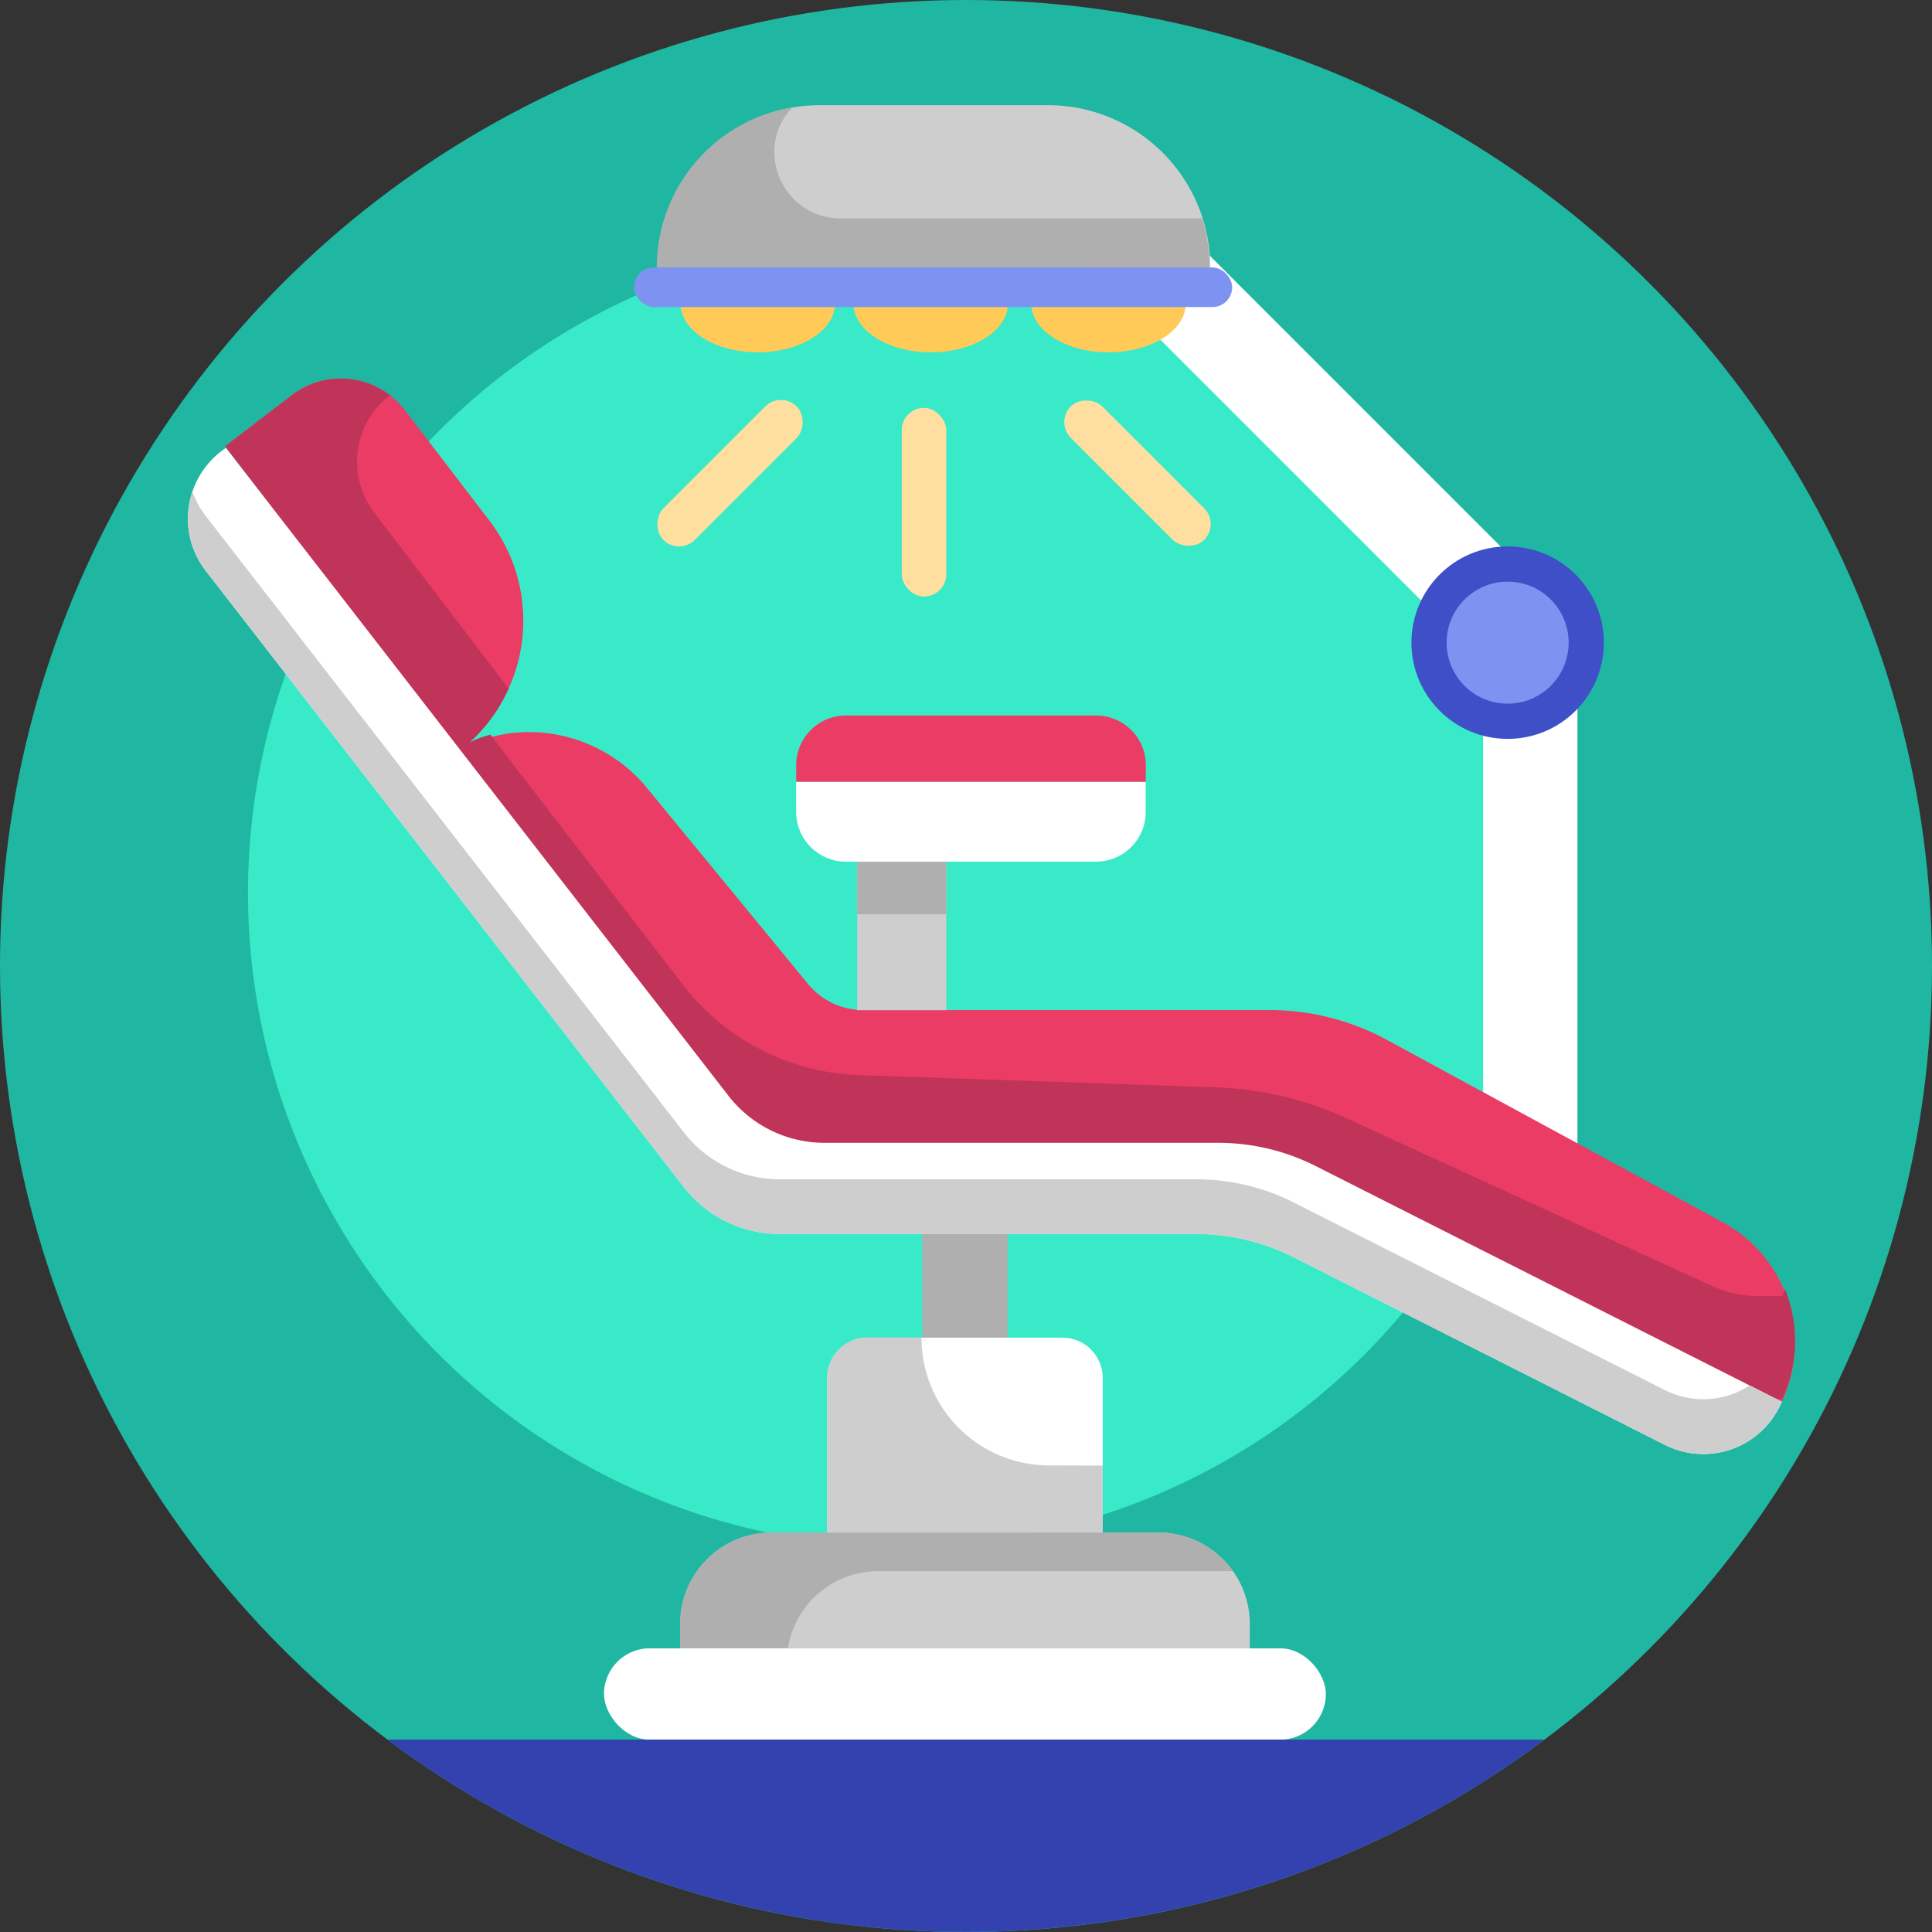<svg height="512" viewBox="0 0 512 512" width="512" xmlns="http://www.w3.org/2000/svg"><rect x="0" y="0" width="512" height="512" fill="#333333" stroke="none"/><g id="BULINE"><circle cx="256" cy="256" fill="#1fb7a2" r="256"/></g><g id="Icons"><circle cx="238.97" cy="236.59" fill="#39eac8" r="173.25"/><path d="m393.04 180.59h25v172.79h-25z" fill="#fff"/><path d="m323.12 13.99h25v172.79h-25z" fill="#fff" transform="matrix(.707 -.707 .707 .707 27.32 266.72)"/><path d="m244.42 318.97h22.6v35.52h-22.6z" fill="#afafaf"/><path d="m121.53 199.18s5.22-4 14.85-5a40.52 40.52 0 0 1 35.26 14.86l42.49 51.72a18.91 18.91 0 0 0 14.6 6.91h107.63a65.33 65.33 0 0 1 31.22 7.93l89 48.33a36.48 36.48 0 0 1 15.65 47.49h-12.71l-119.25-54.67-141.66-4.84-82.94-107.76z" fill="#eb3c65"/><path d="m472.25 370.76h-12.73l-119.25-54.71-141.66-4.84-82.94-107.76 5.86-5a26.84 26.84 0 0 1 8.41-3.75l51 66.22a61.6 61.6 0 0 0 46.74 24l94.57 3.23a90.17 90.17 0 0 1 34.48 8.15l96.77 44.4a30.61 30.61 0 0 0 12.74 2.78h6.05c.28-.59.53-1.18.77-1.79a36.31 36.31 0 0 1 -.81 29.07z" fill="#c13459"/><path d="m86.11 94.57h22.24a21.34 21.34 0 0 1 21.34 21.34v36.91a43.59 43.59 0 0 1 -43.59 43.59 0 0 0 0 1 0 0v-101.84a0 0 0 0 1 .01 0z" fill="#eb3c65" transform="matrix(.794 -.608 .608 .794 -66.19 95.48)"/><path d="m134.8 182.48a43.52 43.52 0 0 1 -13.26 16.7l-61.88-80.89 17.67-13.53a21.33 21.33 0 0 1 26 0 22.19 22.19 0 0 0 -4.14 31.09z" fill="#c13459"/><path d="m441.22 382.91-98.29-49.69a57.4 57.4 0 0 0 -25.93-6.22h-110.38a32.17 32.17 0 0 1 -25.42-12.45l-126.67-163.27a22.54 22.54 0 0 1 4-31.61l1.33-1 133.2 171.74a32.2 32.2 0 0 0 25.43 12.45h104.32a57.27 57.27 0 0 1 25.9 6.18l123.54 62.46-.76 1.5a22.52 22.52 0 0 1 -30.27 9.91z" fill="#fff"/><path d="m472.25 371.47-.76 1.5a22.53 22.53 0 0 1 -30.27 9.94l-98.29-49.69a57.39 57.39 0 0 0 -25.9-6.17h-110.41a32.18 32.18 0 0 1 -25.42-12.46l-126.67-163.31a22.51 22.51 0 0 1 -3.53-21.06 22.51 22.51 0 0 0 3.53 6.54l126.67 163.3a32.18 32.18 0 0 0 25.42 12.46h110.38a57.39 57.39 0 0 1 25.9 6.17l98.29 49.69a22.5 22.5 0 0 0 22.48-1.23z" fill="#cecece"/><path d="m229.88 354.49h51.66a10.69 10.69 0 0 1 10.69 10.69v41a0 0 0 0 1 0 0h-73a0 0 0 0 1 0 0v-41a10.69 10.69 0 0 1 10.65-10.69z" fill="#fff"/><path d="m292.24 388.39v17.75h-73.05v-41a10.7 10.7 0 0 1 10.69-10.69h14.33v.1a33.8 33.8 0 0 0 33.8 33.8z" fill="#cecece"/><path d="m204.46 406.15h102.54a24.21 24.21 0 0 1 24.21 24.21v6.46a0 0 0 0 1 0 0h-150.96a0 0 0 0 1 0 0v-6.46a24.21 24.21 0 0 1 24.21-24.21z" fill="#cecece"/><path d="m326.73 416.37h-94a24.24 24.24 0 0 0 -23.93 20.45h-28.55v-6.46a24.21 24.21 0 0 1 24.21-24.22h102.54a24.17 24.17 0 0 1 19.73 10.23z" fill="#afafaf"/><rect fill="#fff" height="24.21" rx="12.11" width="191.3" x="160.07" y="436.82"/><path d="m227.16 228.37h23.61v39.35h-23.61z" fill="#cecece"/><path d="m227.16 228.37h23.61v13.92h-23.61z" fill="#afafaf"/><path d="m211 207.18h92.62a0 0 0 0 1 0 0v8a13.17 13.17 0 0 1 -13.17 13.17h-66.26a13.17 13.17 0 0 1 -13.19-13.15v-8a0 0 0 0 1 0-.02z" fill="#fff"/><path d="m224.19 189.62h66.29a13.17 13.17 0 0 1 13.17 13.17v4.39a0 0 0 0 1 0 0h-92.65a0 0 0 0 1 0 0v-4.39a13.17 13.17 0 0 1 13.19-13.17z" fill="#eb3c65"/><circle cx="399.54" cy="170.31" fill="#3e4fc7" r="25.5"/><circle cx="399.54" cy="170.31" fill="#7e92f2" r="16.17"/><path d="m217.25 27.88h60.49a43 43 0 0 1 43 43 0 0 0 0 1 0 0h-146.49a0 0 0 0 1 0 0 43 43 0 0 1 43-43z" fill="#cecece"/><path d="m320.54 70.88h-146.49a43 43 0 0 1 35.95-42.42l-.22.23c-10.27 11.13-2.16 29.19 13 29.19h95.8a43 43 0 0 1 1.96 13z" fill="#afafaf"/><g fill="#ffca57"><path d="m180.35 80.47c0 7.12 9.16 12.9 20.46 12.9s20.46-5.78 20.46-12.9z"/><path d="m226.21 80.47c0 7.12 9.16 12.9 20.46 12.9s20.46-5.78 20.46-12.9z"/><path d="m273.31 80.47c0 7.12 9.16 12.9 20.46 12.9s20.46-5.78 20.46-12.9z"/></g><rect fill="#7e92f2" height="10.5" rx="5.25" width="158.5" x="168.04" y="70.88"/><g fill="#ffdf9f"><rect height="50" rx="5.9" width="11.8" x="238.97" y="108.09"/><rect height="50" rx="5.9" transform="matrix(.707 -.707 .707 .707 -.34 249.91)" width="11.8" x="295.6" y="100.36"/><rect height="50" rx="5.9" transform="matrix(-.707 -.707 .707 -.707 241.6 350.8)" width="11.8" x="187.55" y="100.36"/></g><path d="m409.31 461a256.05 256.05 0 0 1 -306.62 0z" fill="#3342ae"/></g></svg>